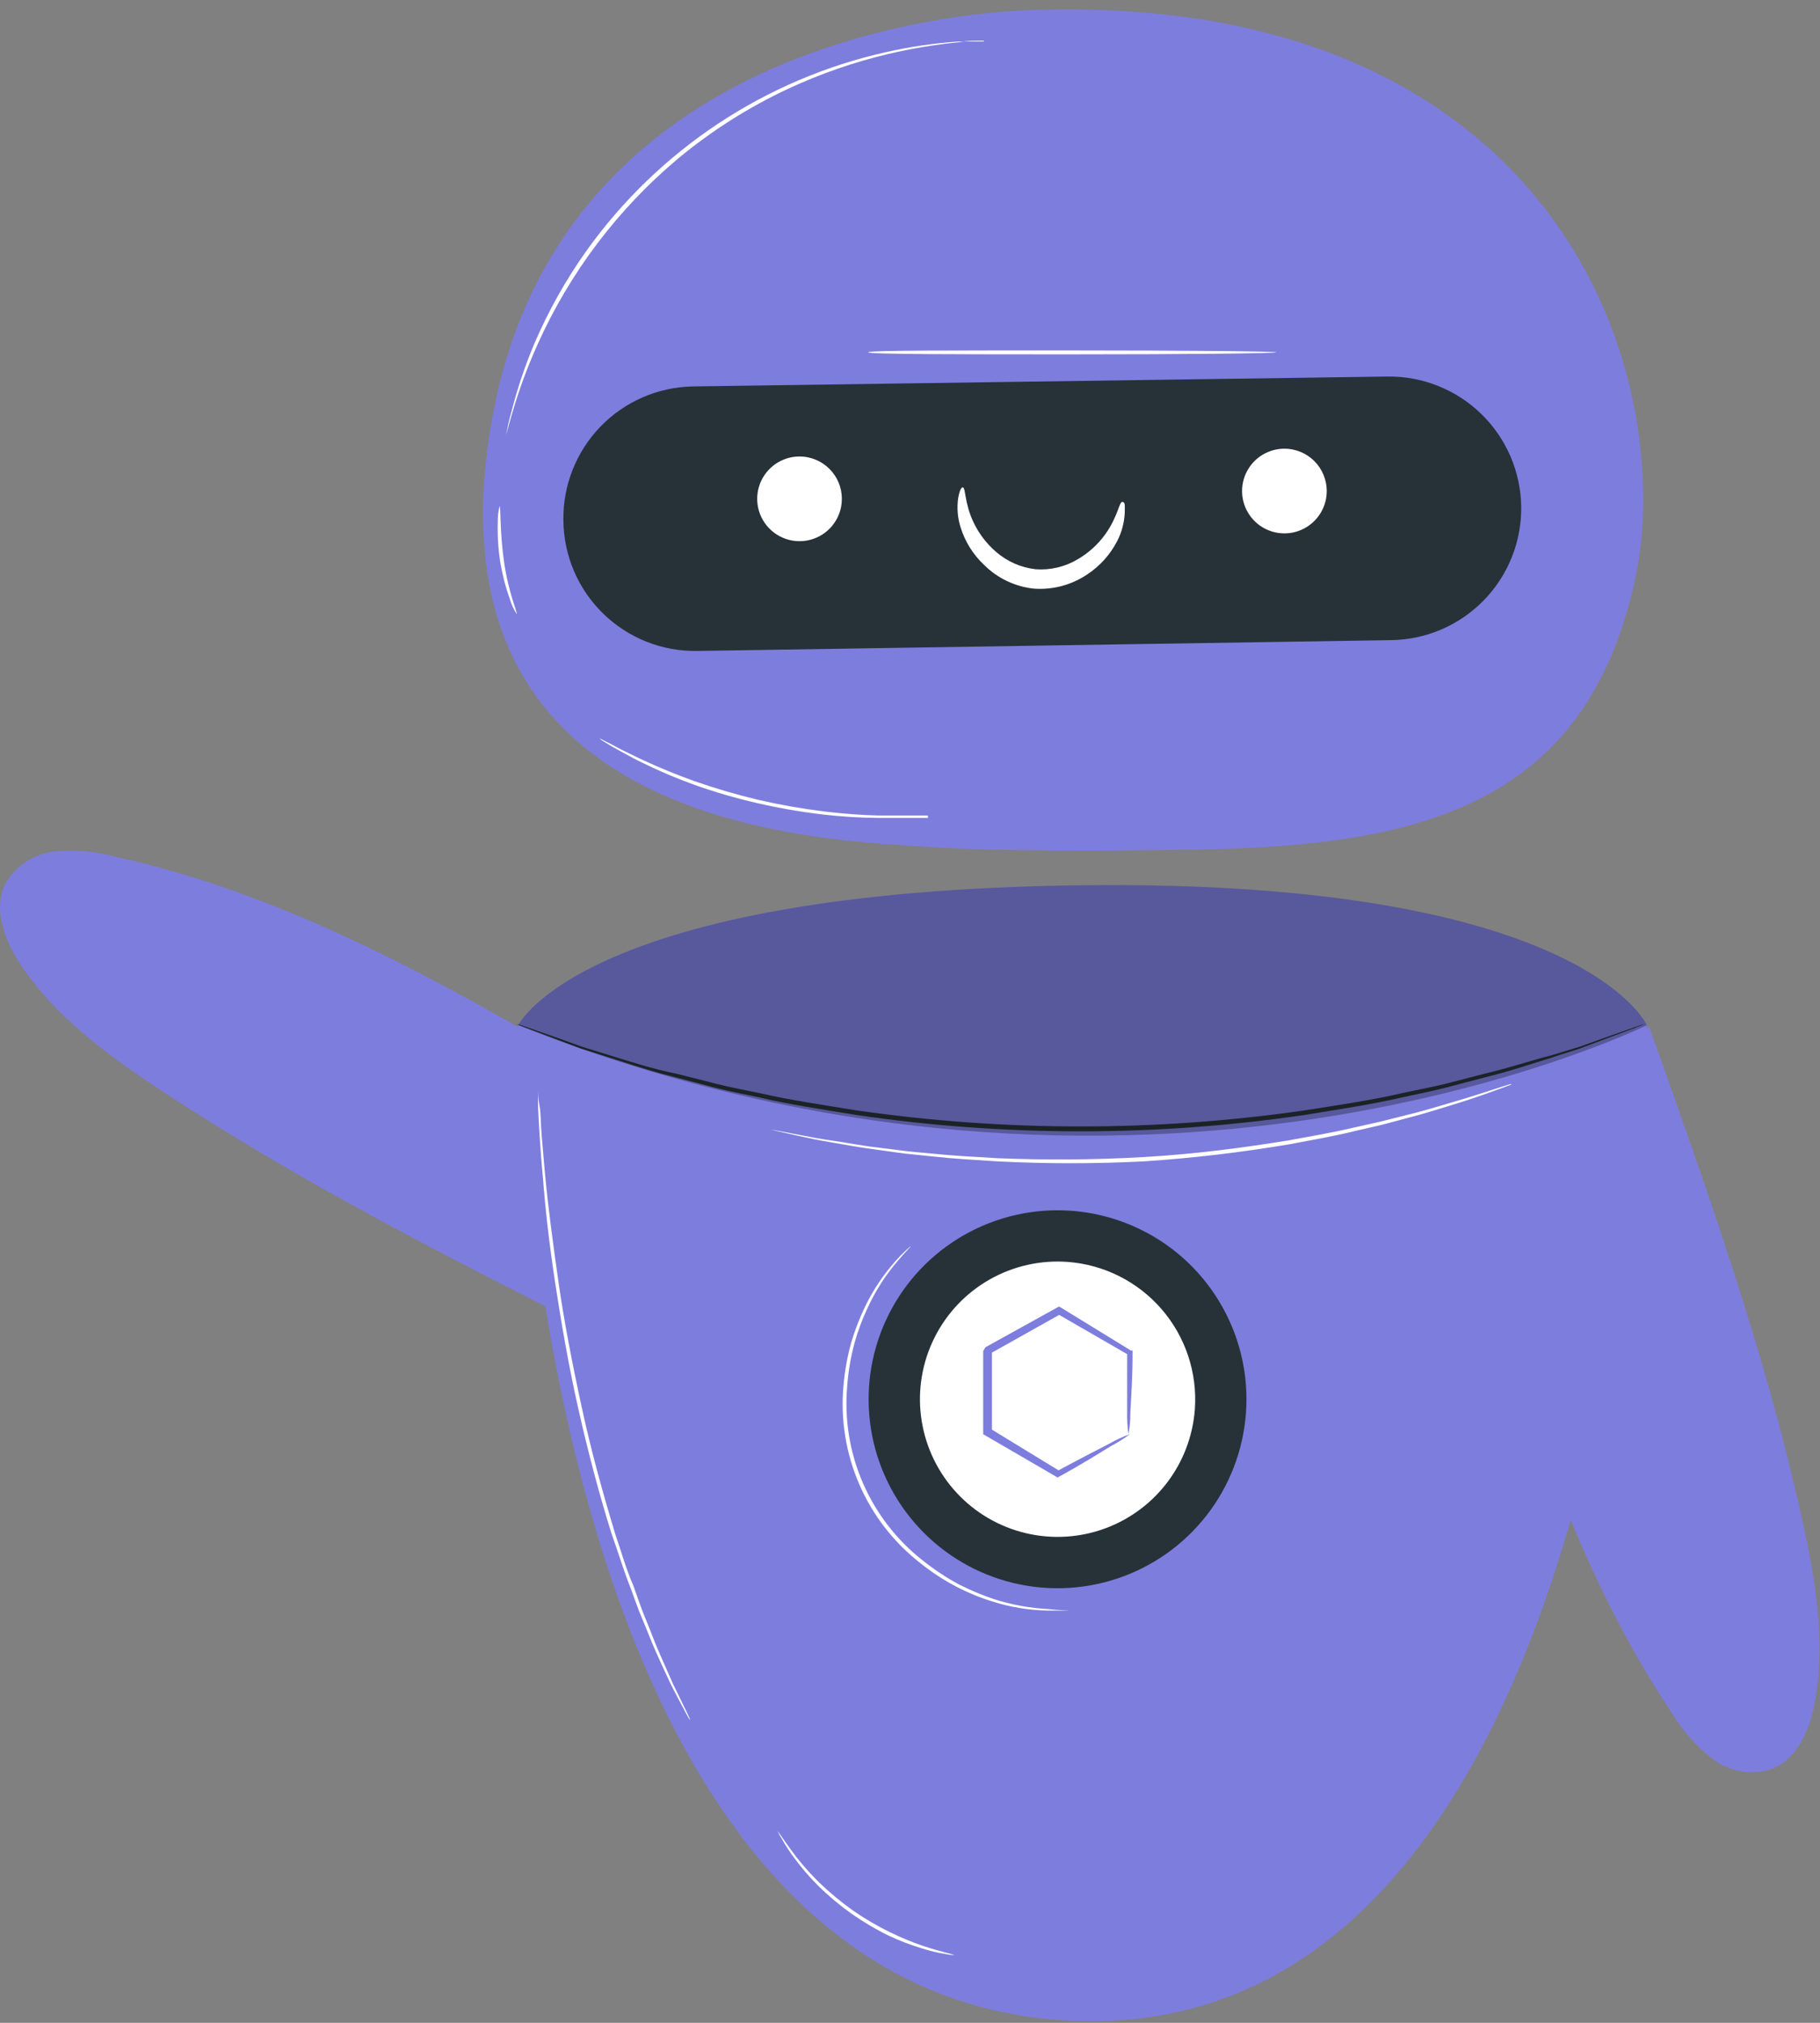 <svg width="99" height="110" viewBox="0 0 99 110" fill="none" xmlns="http://www.w3.org/2000/svg">
<rect x="0" y="0" width="99" height="110" fill="#808080" stroke="none"/>
<path d="M28.292 55.91C21.354 51.934 14.09 48.312 6.289 46.588C5.207 46.292 4.079 46.195 2.962 46.304C2.405 46.368 1.87 46.563 1.403 46.873C0.936 47.184 0.549 47.6 0.274 48.089C-0.396 49.479 0.274 51.133 1.095 52.421C2.972 55.261 5.782 57.321 8.612 59.197C16.373 64.341 24.701 68.53 32.959 72.71C31.944 66.785 29.834 61.703 28.242 55.91" fill="#7D7DDE"/>
<path d="M81.49 71.198C83.762 78.867 86.491 86.496 90.934 93.141C91.514 94.106 92.267 94.955 93.156 95.646C93.6 95.989 94.121 96.22 94.674 96.319C95.226 96.418 95.795 96.382 96.331 96.214C97.771 95.677 98.461 94.033 98.725 92.522C99.334 89.174 98.725 85.735 97.984 82.428C95.955 73.298 92.811 64.564 89.696 55.799C86.359 60.8 84.34 65.943 81.49 71.198Z" fill="#7D7DDE"/>
<path d="M28.191 55.748C28.191 55.748 28.728 108.854 58.532 109.899C88.337 110.944 89.585 56.134 89.585 55.748C89.585 55.748 86.064 47.836 58.888 48.14C31.711 48.444 28.191 55.748 28.191 55.748Z" fill="#7D7DDE"/>
<path d="M67.774 76.838C67.626 78.866 66.88 80.804 65.631 82.407C64.382 84.01 62.685 85.207 60.755 85.846C58.825 86.485 56.749 86.537 54.79 85.996C52.831 85.455 51.076 84.345 49.747 82.806C48.419 81.268 47.577 79.37 47.327 77.353C47.077 75.335 47.431 73.289 48.345 71.473C49.258 69.657 50.689 68.153 52.458 67.151C54.226 66.148 56.252 65.693 58.279 65.842C60.996 66.042 63.523 67.312 65.303 69.374C67.084 71.436 67.973 74.121 67.774 76.838Z" fill="#263238"/>
<path d="M64.995 76.635C64.886 78.112 64.343 79.524 63.432 80.692C62.522 81.859 61.285 82.731 59.879 83.196C58.474 83.661 56.962 83.698 55.534 83.304C54.107 82.91 52.829 82.101 51.861 80.98C50.894 79.859 50.28 78.477 50.098 77.007C49.916 75.538 50.174 74.047 50.84 72.724C51.505 71.402 52.547 70.306 53.836 69.575C55.124 68.845 56.599 68.513 58.076 68.621C60.055 68.769 61.895 69.696 63.192 71.198C64.489 72.701 65.137 74.656 64.995 76.635Z" fill="white"/>
<path d="M61.383 78.005C61.327 77.595 61.303 77.181 61.312 76.767C61.312 75.986 61.312 74.891 61.312 73.541L61.394 73.683L57.508 71.442H57.721L53.836 73.623C53.735 73.805 53.978 73.389 53.958 73.43V74.576C53.958 74.951 53.958 75.337 53.958 75.712C53.958 76.453 53.958 77.173 53.958 77.873L53.856 77.68L57.66 80.004H57.488C58.675 79.364 59.659 78.857 60.349 78.502C60.706 78.299 61.079 78.126 61.465 77.985C61.145 78.226 60.806 78.44 60.45 78.624C59.801 79.019 58.827 79.638 57.61 80.298L57.529 80.348L57.447 80.298L53.593 78.056L53.481 77.995V77.863C53.481 77.163 53.481 76.443 53.481 75.702C53.481 75.327 53.481 74.952 53.481 74.566V73.471C53.481 73.471 53.704 73.095 53.593 73.268L57.498 71.107L57.61 71.046L57.711 71.107L61.515 73.44H61.607V73.531C61.607 74.931 61.526 76.057 61.485 76.828C61.488 77.223 61.454 77.617 61.383 78.005Z" fill="#7D7DDE"/>
<path d="M28.059 55.708C28.059 55.708 28.12 55.708 28.221 55.708L28.668 55.86L30.403 56.468L31.64 56.915L33.152 57.382C34.227 57.706 35.444 58.122 36.834 58.396L38.995 58.944C39.746 59.136 40.537 59.279 41.358 59.451C42.982 59.826 44.757 60.08 46.603 60.384C54.677 61.545 62.876 61.545 70.95 60.384C72.806 60.09 74.571 59.836 76.194 59.461C77.016 59.279 77.807 59.136 78.558 58.954L80.719 58.396C82.109 58.071 83.326 57.655 84.411 57.382C84.949 57.219 85.426 57.077 85.913 56.925L87.16 56.479L88.885 55.87L89.331 55.718L89.494 55.667C89.494 55.667 89.443 55.667 89.341 55.738L88.895 55.911L87.181 56.55L85.943 57.016C85.487 57.179 84.929 57.321 84.442 57.503C83.367 57.828 82.149 58.254 80.759 58.589L78.599 59.157C77.848 59.349 77.057 59.502 76.235 59.684C74.602 60.06 72.837 60.323 70.98 60.628C62.885 61.818 54.658 61.818 46.563 60.628C44.696 60.323 42.931 60.06 41.298 59.674C40.486 59.502 39.685 59.349 38.934 59.157L36.773 58.589C35.383 58.254 34.176 57.828 33.091 57.493L31.59 57.016L30.352 56.55L28.637 55.9L28.191 55.728L28.059 55.708Z" fill="#263238"/>
<g opacity="0.3">
<path d="M28.191 55.748C28.191 55.748 31.711 48.454 58.888 48.14C86.064 47.825 89.585 55.748 89.585 55.748C89.585 55.748 62.174 69.271 28.191 55.748Z" fill="black"/>
</g>
<path d="M37.534 93.546C37.513 93.522 37.496 93.494 37.483 93.465L37.351 93.232L36.854 92.299L36.509 91.629L36.124 90.807C35.85 90.219 35.545 89.549 35.241 88.778L34.754 87.591L34.277 86.293C33.922 85.4 33.628 84.416 33.263 83.392C32.624 81.363 32.005 79.04 31.457 76.605C30.909 74.17 30.514 71.837 30.189 69.697C29.864 67.556 29.651 65.639 29.53 64.006C29.449 63.194 29.398 62.464 29.357 61.815C29.317 61.165 29.286 60.607 29.266 60.151V59.136V58.761C29.266 58.761 29.266 58.761 29.266 58.862V59.126C29.266 59.39 29.266 59.735 29.347 60.141C29.428 60.547 29.408 61.155 29.469 61.794C29.53 62.433 29.581 63.174 29.662 63.985C29.814 65.609 30.067 67.526 30.372 69.666C30.676 71.807 31.122 74.12 31.65 76.554C32.177 78.989 32.816 81.261 33.435 83.321C33.78 84.335 34.064 85.35 34.45 86.222L34.916 87.531L35.393 88.718C35.677 89.478 35.982 90.148 36.245 90.746L36.611 91.578L36.945 92.258L37.402 93.201L37.513 93.445L37.534 93.546Z" fill="white"/>
<path d="M51.898 106.318C51.738 106.312 51.578 106.292 51.422 106.257C50.992 106.189 50.568 106.087 50.154 105.953C49.535 105.768 48.932 105.537 48.348 105.263C47.641 104.918 46.963 104.517 46.319 104.066C45.674 103.608 45.067 103.099 44.503 102.544C44.043 102.087 43.619 101.596 43.235 101.073C42.972 100.73 42.734 100.367 42.525 99.988C42.436 99.854 42.361 99.711 42.302 99.562C42.302 99.562 42.677 100.13 43.316 100.982C43.712 101.482 44.139 101.956 44.594 102.402C45.16 102.942 45.763 103.441 46.4 103.894C47.045 104.341 47.723 104.738 48.429 105.08C49.001 105.361 49.591 105.605 50.194 105.811C51.229 106.156 51.898 106.277 51.898 106.318Z" fill="white"/>
<path d="M58.107 87.581H57.823C57.64 87.581 57.356 87.581 57.001 87.581C55.996 87.564 54.998 87.404 54.039 87.105C52.603 86.669 51.263 85.963 50.093 85.025C48.633 83.897 47.481 82.418 46.745 80.726C46.01 79.035 45.713 77.184 45.883 75.347C45.95 74.548 46.092 73.756 46.309 72.984C46.508 72.319 46.759 71.671 47.059 71.046C47.5 70.136 48.067 69.292 48.743 68.54C48.923 68.338 49.112 68.145 49.311 67.962C49.453 67.83 49.525 67.769 49.535 67.779C49.545 67.79 49.261 68.064 48.804 68.601C48.157 69.359 47.618 70.202 47.201 71.107C46.907 71.728 46.666 72.373 46.481 73.034C46.276 73.794 46.144 74.572 46.086 75.357C45.923 77.162 46.216 78.979 46.937 80.641C47.658 82.304 48.785 83.758 50.214 84.873C50.83 85.364 51.489 85.798 52.182 86.171C52.795 86.48 53.429 86.745 54.079 86.963C55.03 87.266 56.015 87.447 57.011 87.5C57.711 87.581 58.107 87.561 58.107 87.581Z" fill="white"/>
<path d="M56.819 0.532C56.819 0.532 30.829 0.218 26.771 22.748C22.713 45.279 44.635 45.665 50.955 46.081C53.826 46.273 59.953 46.294 65.36 46.192C77.341 45.989 85.801 43.666 88.692 32.558C89.037 31.253 89.254 29.918 89.341 28.571C90.041 16.398 81.794 -0.066 56.819 0.532Z" fill="#7D7DDE"/>
<path d="M75.667 34.81L37.919 35.398C36.974 35.413 36.036 35.241 35.158 34.892C34.281 34.542 33.48 34.022 32.804 33.362C32.128 32.702 31.589 31.915 31.219 31.046C30.849 30.176 30.654 29.242 30.646 28.297C30.616 26.397 31.342 24.562 32.664 23.197C33.986 21.831 35.796 21.046 37.696 21.014L75.464 20.476C76.409 20.463 77.347 20.636 78.225 20.986C79.103 21.336 79.903 21.855 80.579 22.515C81.256 23.175 81.796 23.961 82.168 24.83C82.54 25.699 82.737 26.632 82.747 27.577C82.764 29.474 82.028 31.3 80.701 32.656C79.374 34.011 77.564 34.786 75.667 34.81Z" fill="#263238"/>
<path d="M45.751 27.567C45.664 28.015 45.445 28.426 45.124 28.75C44.802 29.073 44.392 29.294 43.945 29.384C43.498 29.474 43.034 29.429 42.613 29.255C42.191 29.081 41.831 28.786 41.577 28.407C41.323 28.028 41.188 27.582 41.188 27.126C41.188 26.67 41.323 26.224 41.577 25.845C41.831 25.466 42.191 25.171 42.613 24.997C43.034 24.823 43.498 24.779 43.945 24.869C44.542 24.989 45.066 25.34 45.405 25.846C45.743 26.351 45.867 26.97 45.751 27.567Z" fill="white"/>
<path d="M72.127 27.141C72.04 27.588 71.822 28 71.501 28.323C71.18 28.647 70.771 28.868 70.324 28.959C69.877 29.049 69.414 29.006 68.992 28.833C68.571 28.66 68.21 28.366 67.956 27.988C67.701 27.61 67.565 27.165 67.563 26.709C67.562 26.253 67.696 25.807 67.948 25.428C68.2 25.048 68.559 24.752 68.98 24.577C69.4 24.401 69.864 24.355 70.311 24.443C70.909 24.56 71.436 24.91 71.776 25.416C72.117 25.922 72.243 26.543 72.127 27.141Z" fill="white"/>
<path d="M52.365 26.502C52.538 26.502 52.446 27.324 52.953 28.399C53.244 29.012 53.659 29.557 54.171 30.002C54.778 30.531 55.531 30.864 56.332 30.955C57.137 31.014 57.941 30.823 58.634 30.407C59.221 30.063 59.728 29.6 60.126 29.048C60.815 28.084 60.876 27.283 61.049 27.293C61.221 27.303 61.181 27.496 61.181 27.881C61.157 28.423 61.016 28.953 60.765 29.434C60.388 30.159 59.833 30.777 59.152 31.229C58.296 31.809 57.271 32.084 56.24 32.01C55.212 31.901 54.253 31.442 53.522 30.712C52.932 30.155 52.496 29.457 52.254 28.683C52.088 28.166 52.043 27.617 52.122 27.08C52.193 26.674 52.294 26.492 52.365 26.502Z" fill="white"/>
<path d="M53.532 2.216H53.44H53.166C52.923 2.216 52.568 2.216 52.152 2.297C50.861 2.426 49.58 2.639 48.317 2.936C46.446 3.38 44.624 4.012 42.88 4.823C40.74 5.824 38.736 7.092 36.915 8.597C33.619 11.352 30.993 14.821 29.236 18.741C28.703 19.923 28.252 21.14 27.887 22.383C27.744 22.83 27.673 23.175 27.602 23.398L27.521 23.662V23.753C27.521 23.753 27.521 23.753 27.521 23.662L27.582 23.388C27.633 23.154 27.694 22.799 27.826 22.373C28.145 21.116 28.559 19.886 29.063 18.691C29.83 16.903 30.785 15.203 31.914 13.618C35.84 8.134 41.652 4.29 48.236 2.825C49.519 2.539 50.821 2.349 52.132 2.257C52.588 2.257 52.953 2.257 53.146 2.257H53.511L53.532 2.216Z" fill="white"/>
<path d="M28.11 33.39C27.943 33.141 27.816 32.867 27.734 32.578C27.498 31.919 27.322 31.24 27.207 30.55C27.1 29.841 27.056 29.125 27.075 28.409C27.069 28.112 27.103 27.815 27.176 27.526C27.247 27.526 27.176 28.886 27.42 30.57C27.663 32.254 28.17 33.37 28.11 33.39Z" fill="white"/>
<path d="M69.428 19.157C69.428 19.218 64.457 19.269 58.33 19.269C52.203 19.269 47.222 19.269 47.222 19.157C47.222 19.046 52.193 19.056 58.33 19.056C64.467 19.056 69.428 19.107 69.428 19.157Z" fill="white"/>
<path d="M50.478 44.478C50.478 44.478 50.417 44.478 50.295 44.478H49.758C49.514 44.478 49.23 44.478 48.895 44.478C48.561 44.478 48.175 44.478 47.749 44.478C46.759 44.469 45.77 44.408 44.787 44.295C43.583 44.155 42.387 43.949 41.206 43.676C40.027 43.408 38.865 43.069 37.727 42.662C36.797 42.325 35.886 41.939 34.998 41.505C34.612 41.323 34.277 41.14 33.983 40.978C33.689 40.816 33.435 40.684 33.233 40.562L32.766 40.278L32.614 40.166C32.614 40.166 32.675 40.166 32.786 40.237L33.273 40.481C33.476 40.593 33.73 40.734 34.034 40.877C34.338 41.019 34.673 41.201 35.048 41.363C35.809 41.718 36.732 42.104 37.777 42.479C38.916 42.876 40.074 43.215 41.247 43.494C42.422 43.765 43.61 43.975 44.807 44.123C45.903 44.255 46.907 44.326 47.749 44.346C48.165 44.346 48.551 44.346 48.885 44.346H50.468L50.478 44.478Z" fill="white"/>
<path d="M82.25 58.994H82.159L81.865 59.106L80.739 59.512C80.252 59.684 79.653 59.887 78.943 60.1C78.233 60.313 77.432 60.577 76.539 60.8L75.129 61.175L73.587 61.531C72.573 61.784 71.376 61.987 70.168 62.22C67.538 62.665 64.887 62.977 62.225 63.154C59.566 63.29 56.901 63.29 54.242 63.154C53.014 63.072 51.848 63.012 50.762 62.89L49.19 62.728L47.739 62.525C46.816 62.413 45.994 62.251 45.264 62.129C44.533 62.007 43.915 61.875 43.407 61.764L42.241 61.5L41.937 61.429H41.835C41.835 61.429 41.835 61.429 41.947 61.429L42.251 61.48L43.428 61.703C43.935 61.804 44.554 61.926 45.284 62.028C46.015 62.129 46.836 62.301 47.759 62.403L49.21 62.586C49.707 62.646 50.224 62.687 50.772 62.738C51.858 62.849 53.024 62.91 54.242 62.981C56.697 63.083 59.395 63.083 62.215 62.92C65.035 62.758 67.713 62.403 70.128 62.007C71.335 61.784 72.481 61.591 73.546 61.338C74.074 61.216 74.561 61.115 75.088 60.993L76.499 60.638C77.401 60.425 78.203 60.171 78.903 59.968C79.603 59.765 80.222 59.573 80.719 59.41L81.855 59.045L82.149 58.954L82.25 58.994Z" fill="white"/>
</svg>
